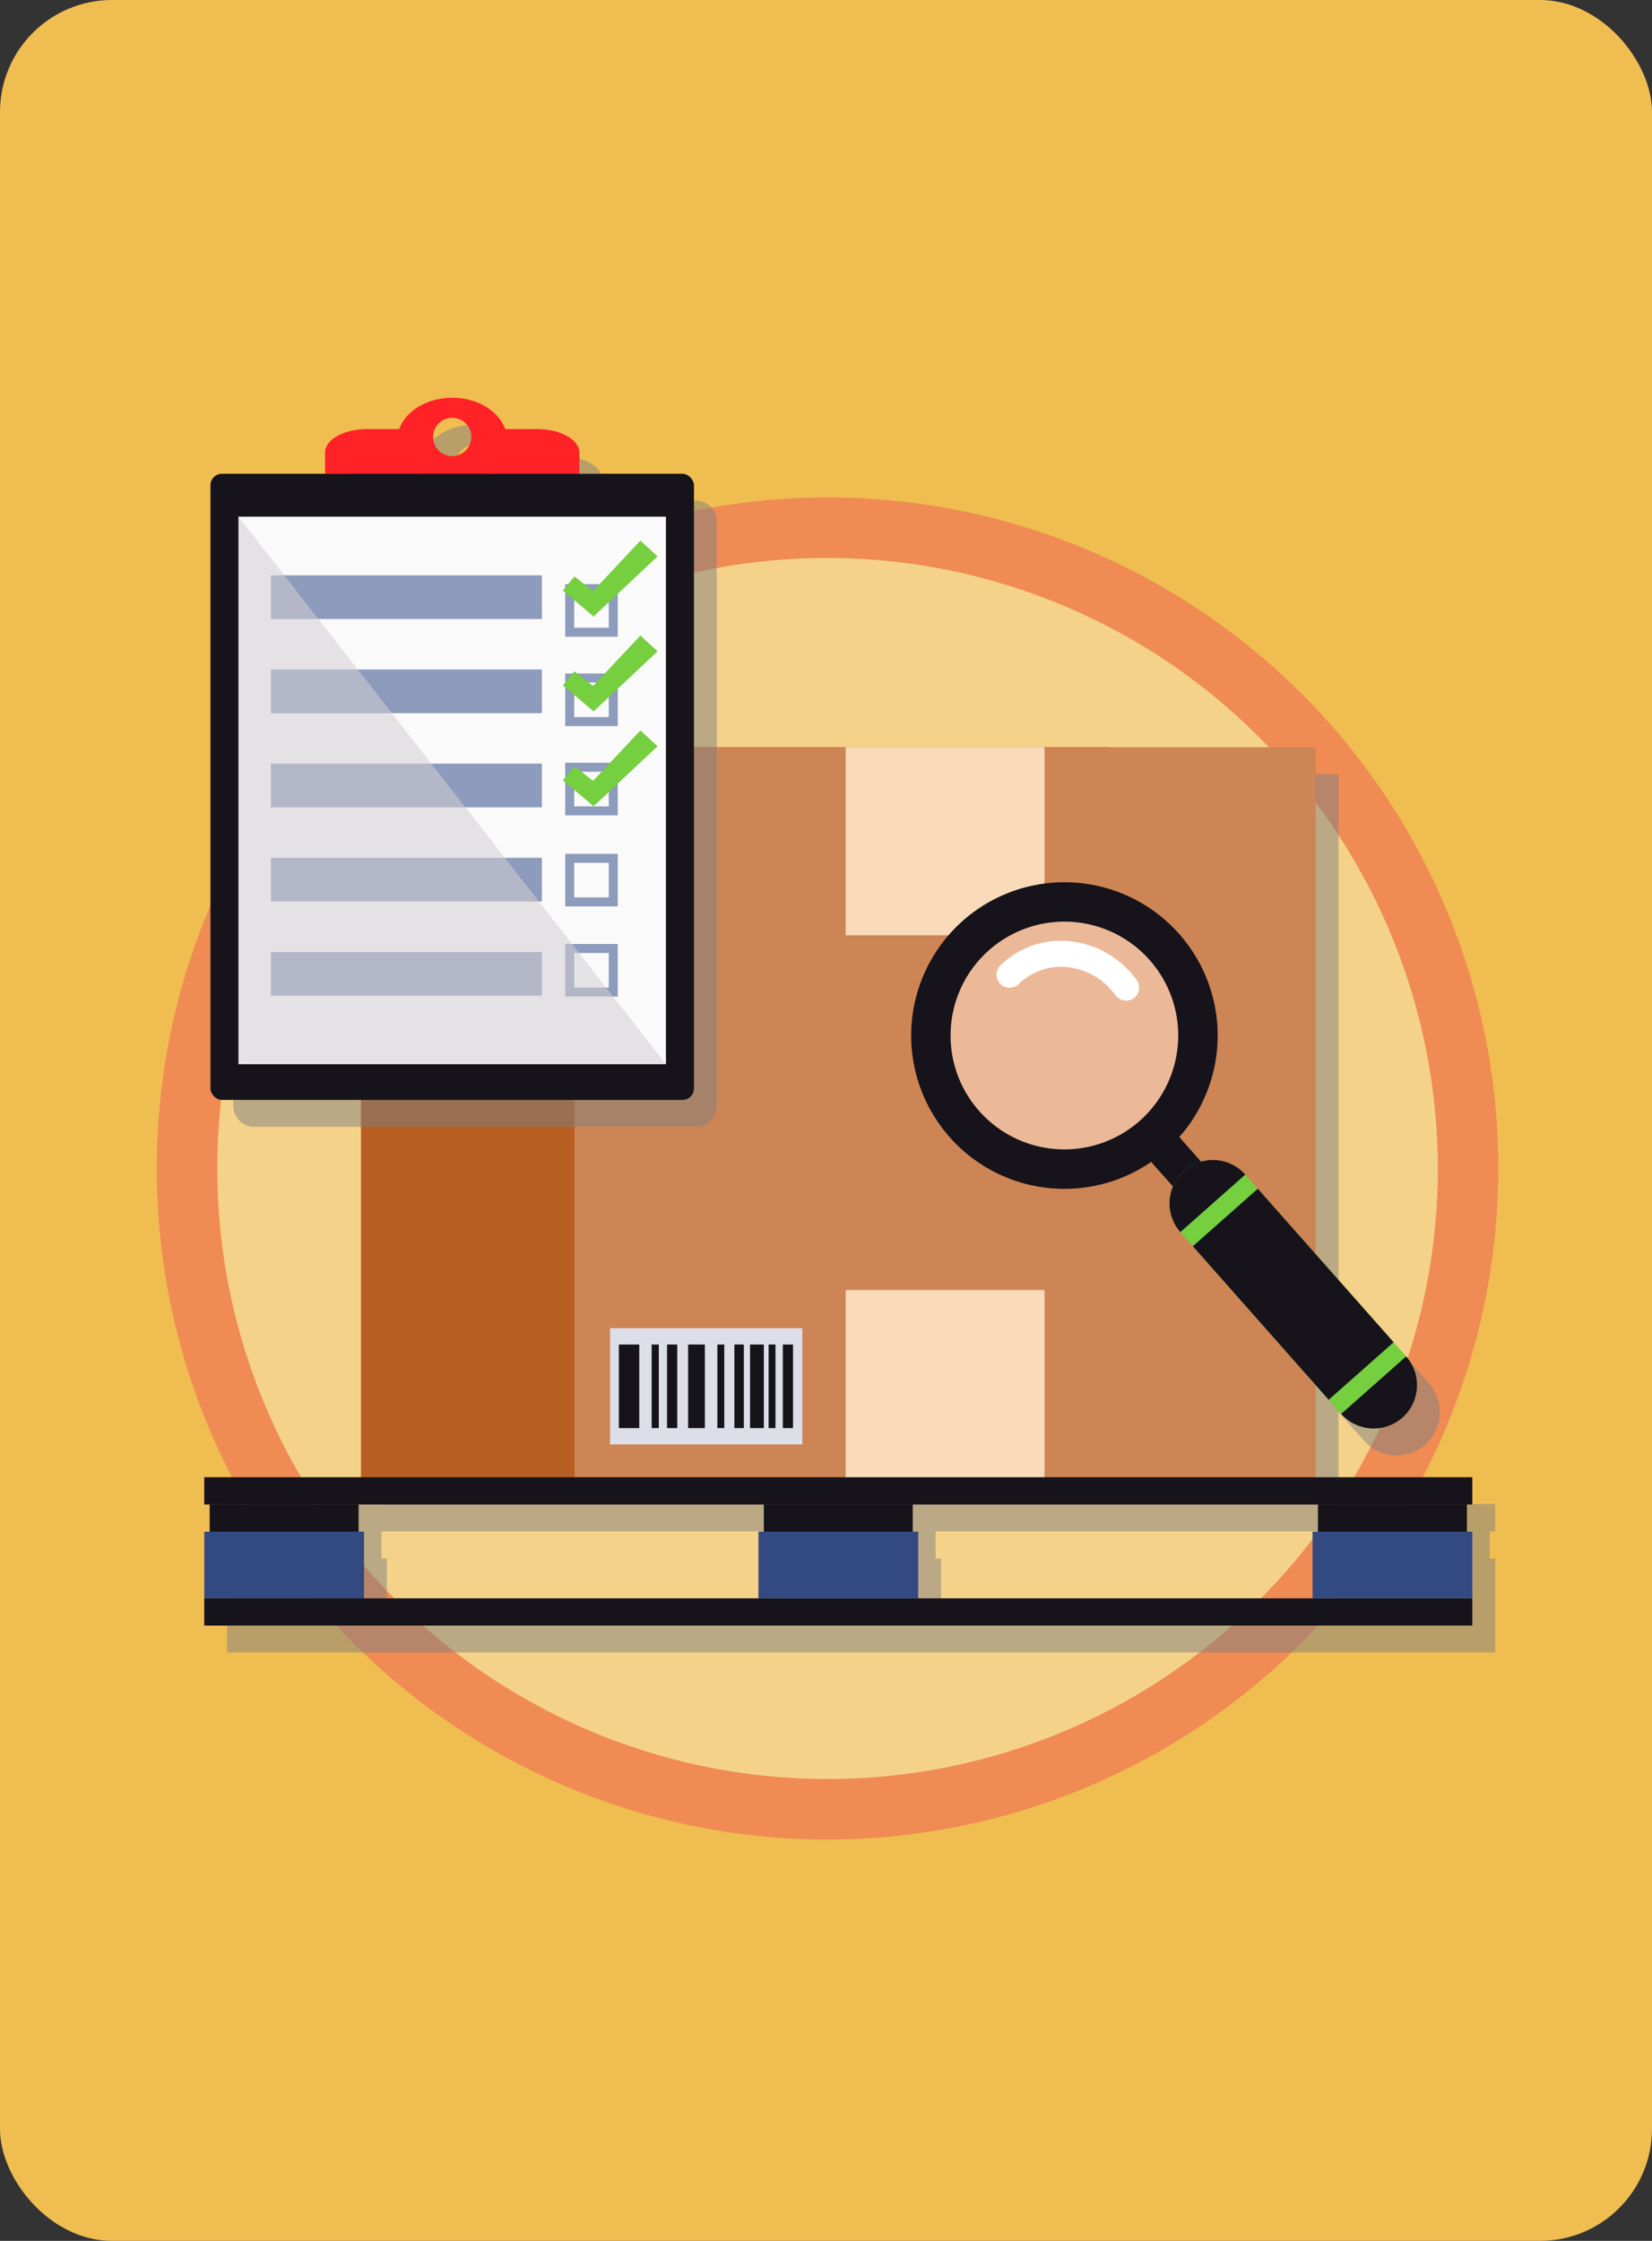 <svg xmlns="http://www.w3.org/2000/svg" width="295" height="400" viewBox="0 0 295 400">
  <rect x="0" y="0" width="295" height="400" fill="#333333" stroke="none"/>
  <g id="Grupo_1009732" data-name="Grupo 1009732" transform="translate(-180 -14826)">
    <rect id="Rectángulo_311770" data-name="Rectángulo 311770" width="295" height="400" rx="20" transform="translate(180 14826)" fill="#f0bd51"/>
    <g id="Grupo_1009638" data-name="Grupo 1009638" transform="translate(-1.228 -398.748)">
      <circle id="Elipse_7737" data-name="Elipse 7737" cx="114.381" cy="114.381" r="114.381" transform="translate(214.626 15318.943)" fill="#fae8c2" opacity="0.5" style="mix-blend-mode: color-burn;isolation: isolate"/>
      <g id="Grupo_986533" data-name="Grupo 986533" transform="translate(209.227 15313.541)">
        <path id="Trazado_659339" data-name="Trazado 659339" d="M231.577,4071.323a119.782,119.782,0,1,1,119.779-119.782A119.917,119.917,0,0,1,231.577,4071.323Zm0-228.764a108.981,108.981,0,1,0,108.98,108.982A109.1,109.1,0,0,0,231.577,3842.559Z" transform="translate(-111.796 -3831.758)" fill="#ef8b53"/>
      </g>
      <g id="Grupo_986643" data-name="Grupo 986643" transform="translate(217.703 15295.748)">
        <g id="Grupo_986635" data-name="Grupo 986635" transform="translate(0 62.38)">
          <path id="Trazado_659536" data-name="Trazado 659536" d="M345.116,3993.988v-4.866H317.134v-16.461l2.331,2.636,0,0,2.234,2.524a7.768,7.768,0,0,0,10.934.67,7.665,7.665,0,0,0,1.847-2.453,7.775,7.775,0,0,0-1.181-8.481l0,0v0l-2.232-2.522h0l-.228-.257-13.7-15.487v-90.47H146.657v130.3H118.675v4.866h.967v4.861h-.967V4015.6H345.116v-16.752h-.967v-4.861Zm-197.91,16.753v-11.893h-.969v-4.861H218.6v4.861h-.967v11.893Zm170.347-11.893h-.965v11.893H246.16v-11.893h-.967v-4.861h72.361Z" transform="translate(-114.596 -3854.019)" fill="gray" fill-rule="evenodd" opacity="0.5" style="mix-blend-mode: multiply;isolation: isolate"/>
          <g id="Grupo_986634" data-name="Grupo 986634">
            <g id="Grupo_986628" data-name="Grupo 986628" transform="translate(27.982)">
              <rect id="Rectángulo_310924" data-name="Rectángulo 310924" width="133.507" height="130.455" fill="#b75f22"/>
              <rect id="Rectángulo_310925" data-name="Rectángulo 310925" width="132.331" height="130.455" transform="translate(38.145)" fill="#cd8555"/>
              <rect id="Rectángulo_310926" data-name="Rectángulo 310926" width="35.507" height="33.567" transform="translate(86.557)" fill="#f9dbba"/>
              <rect id="Rectángulo_310927" data-name="Rectángulo 310927" width="35.507" height="33.568" transform="translate(86.557 96.888)" fill="#f9dbba"/>
              <g id="Grupo_986627" data-name="Grupo 986627" transform="translate(44.487 103.706)">
                <rect id="Rectángulo_310928" data-name="Rectángulo 310928" width="34.33" height="20.741" fill="#dddfe8"/>
                <g id="Grupo_986626" data-name="Grupo 986626" transform="translate(1.569 2.909)">
                  <rect id="Rectángulo_310929" data-name="Rectángulo 310929" width="3.643" height="14.924" fill="#16131b"/>
                  <rect id="Rectángulo_310930" data-name="Rectángulo 310930" width="1.278" height="14.924" transform="translate(5.855)" fill="#16131b"/>
                  <rect id="Rectángulo_310931" data-name="Rectángulo 310931" width="2.987" height="14.924" transform="translate(12.367)" fill="#16131b"/>
                  <rect id="Rectángulo_310932" data-name="Rectángulo 310932" width="1.822" height="14.924" transform="translate(8.602)" fill="#16131b"/>
                  <rect id="Rectángulo_310933" data-name="Rectángulo 310933" width="1.234" height="14.924" transform="translate(17.589)" fill="#16131b"/>
                  <rect id="Rectángulo_310934" data-name="Rectángulo 310934" width="2.469" height="14.924" transform="translate(23.422)" fill="#16131b"/>
                  <rect id="Rectángulo_310935" data-name="Rectángulo 310935" width="1.226" height="14.924" transform="translate(26.738)" fill="#16131b"/>
                  <rect id="Rectángulo_310936" data-name="Rectángulo 310936" width="1.692" height="14.924" transform="translate(20.624)" fill="#16131b"/>
                  <rect id="Rectángulo_310937" data-name="Rectángulo 310937" width="1.822" height="14.924" transform="translate(29.278)" fill="#16131b"/>
                </g>
              </g>
            </g>
            <g id="Grupo_986632" data-name="Grupo 986632" transform="translate(0 130.305)">
              <rect id="Rectángulo_310938" data-name="Rectángulo 310938" width="226.44" height="4.865" fill="#16131b"/>
              <g id="Grupo_986629" data-name="Grupo 986629" transform="translate(0 4.865)">
                <rect id="Rectángulo_310939" data-name="Rectángulo 310939" width="26.595" height="4.861" transform="translate(0.966)" fill="#16131b"/>
                <rect id="Rectángulo_310940" data-name="Rectángulo 310940" width="28.53" height="11.891" transform="translate(0 4.861)" fill="#324981"/>
              </g>
              <rect id="Rectángulo_310941" data-name="Rectángulo 310941" width="226.44" height="4.861" transform="translate(0 21.617)" fill="#16131b"/>
              <g id="Grupo_986630" data-name="Grupo 986630" transform="translate(197.912 4.865)">
                <rect id="Rectángulo_310942" data-name="Rectángulo 310942" width="26.595" height="4.861" transform="translate(0.966)" fill="#16131b"/>
                <rect id="Rectángulo_310943" data-name="Rectángulo 310943" width="28.528" height="11.891" transform="translate(0 4.861)" fill="#324981"/>
              </g>
              <g id="Grupo_986631" data-name="Grupo 986631" transform="translate(98.956 4.865)">
                <rect id="Rectángulo_310944" data-name="Rectángulo 310944" width="26.595" height="4.861" transform="translate(0.966)" fill="#16131b"/>
                <rect id="Rectángulo_310945" data-name="Rectángulo 310945" width="28.527" height="11.891" transform="translate(0 4.861)" fill="#324981"/>
              </g>
            </g>
            <g id="Grupo_986633" data-name="Grupo 986633" transform="translate(126.23 24.097)">
              <path id="Trazado_659537" data-name="Trazado 659537" d="M196.123,3878.081a21.251,21.251,0,1,0,29.994,1.829A21.25,21.25,0,0,0,196.123,3878.081Z" transform="translate(-182.837 -3866.626)" fill="#ebb998" fill-rule="evenodd"/>
              <path id="Trazado_659538" data-name="Trazado 659538" d="M239.788,3891.3a27.365,27.365,0,1,1-32.277-21.353,27.368,27.368,0,0,1,32.277,21.353Zm-6.9,1.4a20.328,20.328,0,1,0-15.862,23.974A20.345,20.345,0,0,0,232.889,3892.7Z" transform="translate(-185.603 -3869.392)" fill="#16131b" fill-rule="evenodd"/>
              <rect id="Rectángulo_310946" data-name="Rectángulo 310946" width="6.7" height="14.183" transform="matrix(0.749, -0.663, 0.663, 0.749, 39.618, 46.263)" fill="#16131b"/>
              <path id="Trazado_659539" data-name="Trazado 659539" d="M213.487,3898.5h0a7.766,7.766,0,0,0-.67,10.93l28.723,32.455a7.768,7.768,0,0,0,10.932.67h0a7.768,7.768,0,0,0,.664-10.935l-28.716-32.454A7.769,7.769,0,0,0,213.487,3898.5Z" transform="translate(-164.745 -3846.976)" fill="#75cf3f" fill-rule="evenodd"/>
              <path id="Trazado_659540" data-name="Trazado 659540" d="M213.487,3898.495h0a7.766,7.766,0,0,0-.67,10.93l11.6-10.264a7.772,7.772,0,0,0-10.934-.666Zm1.564,13.456,11.6-10.264,24.252,27.406-11.6,10.265-24.254-27.406Zm26.489,29.929a7.768,7.768,0,0,0,10.932.67h0a7.771,7.771,0,0,0,.668-10.935Z" transform="translate(-164.745 -3846.975)" fill="#16131b" fill-rule="evenodd"/>
              <path id="Trazado_659541" data-name="Trazado 659541" d="M215.223,3884.841a2.327,2.327,0,1,0,3.738-2.772,17.942,17.942,0,0,0-1.621-1.9,16.737,16.737,0,0,0-10.259-4.968,15.456,15.456,0,0,0-10.781,2.917,16.269,16.269,0,0,0-1.661,1.424,2.324,2.324,0,0,0,3.254,3.318,10.915,10.915,0,0,1,8.726-3.047,12.093,12.093,0,0,1,7.4,3.61A13.732,13.732,0,0,1,215.223,3884.841Z" transform="translate(-178.721 -3864.662)" fill="#fff" fill-rule="evenodd"/>
            </g>
          </g>
        </g>
        <g id="Grupo_986642" data-name="Grupo 986642" transform="translate(1.105)">
          <path id="Trazado_659542" data-name="Trazado 659542" d="M201.872,3838.208h-16.72v-3.8c0-2.309-3.373-4.181-7.532-4.181h-5.711c-1.137-3.22-4.935-5.591-9.459-5.591s-8.321,2.371-9.459,5.591H147.28c-4.159,0-7.53,1.873-7.53,4.181v3.8H123.03a3.747,3.747,0,0,0-3.749,3.749v104.271a3.747,3.747,0,0,0,3.749,3.749h78.842a3.748,3.748,0,0,0,3.749-3.749V3841.957A3.748,3.748,0,0,0,201.872,3838.208Zm-39.422-9.995a3.419,3.419,0,1,1-3.418,3.42A3.42,3.42,0,0,1,162.45,3828.213Z" transform="translate(-115.201 -3819.84)" fill="gray" opacity="0.5" style="mix-blend-mode: multiply;isolation: isolate"/>
          <g id="Grupo_986641" data-name="Grupo 986641">
            <path id="Trazado_659543" data-name="Trazado 659543" d="M166.133,3827.6h-5.711c-1.139-3.22-4.937-5.589-9.459-5.589s-8.322,2.369-9.459,5.589h-5.711c-4.159,0-7.532,1.873-7.532,4.183v3.8h16.661a12.108,12.108,0,0,0,12.082,0h16.659v-3.8C173.663,3829.47,170.292,3827.6,166.133,3827.6Zm-15.17,4.824a3.418,3.418,0,1,1,3.418-3.418A3.417,3.417,0,0,1,150.962,3832.421Z" transform="translate(-107.792 -3822.008)" fill="#ff2226"/>
            <rect id="Rectángulo_310947" data-name="Rectángulo 310947" width="86.34" height="111.77" rx="2.054" transform="translate(0 13.567)" fill="#16131b"/>
            <rect id="Rectángulo_310948" data-name="Rectángulo 310948" width="76.333" height="97.724" transform="translate(5.003 21.229)" fill="#fbfafb"/>
            <rect id="Rectángulo_310949" data-name="Rectángulo 310949" width="48.396" height="7.8" transform="translate(10.793 31.697)" fill="#8d9bbc"/>
            <rect id="Rectángulo_310950" data-name="Rectángulo 310950" width="48.396" height="7.8" transform="translate(10.793 48.505)" fill="#8d9bbc"/>
            <rect id="Rectángulo_310951" data-name="Rectángulo 310951" width="48.396" height="7.8" transform="translate(10.793 65.313)" fill="#8d9bbc"/>
            <rect id="Rectángulo_310952" data-name="Rectángulo 310952" width="48.396" height="7.8" transform="translate(10.793 82.12)" fill="#8d9bbc"/>
            <rect id="Rectángulo_310953" data-name="Rectángulo 310953" width="48.396" height="7.8" transform="translate(10.793 98.928)" fill="#8d9bbc"/>
            <g id="Grupo_986636" data-name="Grupo 986636" transform="translate(63.348 33.27)">
              <path id="Trazado_659544" data-name="Trazado 659544" d="M161.147,3849.628h-9.392v-9.39h9.392Zm-7.782-1.61h6.172v-6.17h-6.172Z" transform="translate(-151.755 -3840.238)" fill="#8d9bbc"/>
            </g>
            <g id="Grupo_986637" data-name="Grupo 986637" transform="translate(63.348 49.212)">
              <path id="Trazado_659545" data-name="Trazado 659545" d="M161.147,3858.363h-9.392v-9.39h9.392Zm-7.782-1.609h6.172v-6.171h-6.172Z" transform="translate(-151.755 -3848.973)" fill="#8d9bbc"/>
            </g>
            <g id="Grupo_986638" data-name="Grupo 986638" transform="translate(63.348 65.154)">
              <path id="Trazado_659546" data-name="Trazado 659546" d="M161.147,3867.1h-9.392v-9.39h9.392Zm-7.782-1.61h6.172v-6.17h-6.172Z" transform="translate(-151.755 -3857.709)" fill="#8d9bbc"/>
            </g>
            <g id="Grupo_986639" data-name="Grupo 986639" transform="translate(63.348 81.407)">
              <path id="Trazado_659547" data-name="Trazado 659547" d="M161.147,3876h-9.392v-9.39h9.392Zm-7.782-1.61h6.172v-6.17h-6.172Z" transform="translate(-151.755 -3866.613)" fill="#8d9bbc"/>
            </g>
            <g id="Grupo_986640" data-name="Grupo 986640" transform="translate(63.348 97.504)">
              <path id="Trazado_659548" data-name="Trazado 659548" d="M161.147,3884.821h-9.392v-9.388h9.392Zm-7.782-1.607h6.172v-6.171h-6.172Z" transform="translate(-151.755 -3875.433)" fill="#8d9bbc"/>
            </g>
            <path id="Trazado_659549" data-name="Trazado 659549" d="M151.531,3844.888l5.483,4.628,11.419-10.715-3.068-2.817-8.451,9-3.32-2.616Z" transform="translate(-88.591 -3810.478)" fill="#75cf3f"/>
            <path id="Trazado_659550" data-name="Trazado 659550" d="M151.531,3854.169l5.483,4.628,11.419-10.715-3.068-2.817-8.451,9-3.32-2.616Z" transform="translate(-88.591 -3802.82)" fill="#75cf3f"/>
            <path id="Trazado_659551" data-name="Trazado 659551" d="M151.531,3863.452l5.483,4.627,11.419-10.714-3.068-2.817-8.451,9-3.32-2.615Z" transform="translate(-88.591 -3795.161)" fill="#75cf3f"/>
            <path id="Trazado_659552" data-name="Trazado 659552" d="M119.787,3833.641v97.724H196.12Z" transform="translate(-114.784 -3812.412)" fill="#d1cdd1" opacity="0.55" style="mix-blend-mode: multiply;isolation: isolate"/>
          </g>
        </g>
      </g>
    </g>
  </g>
</svg>
